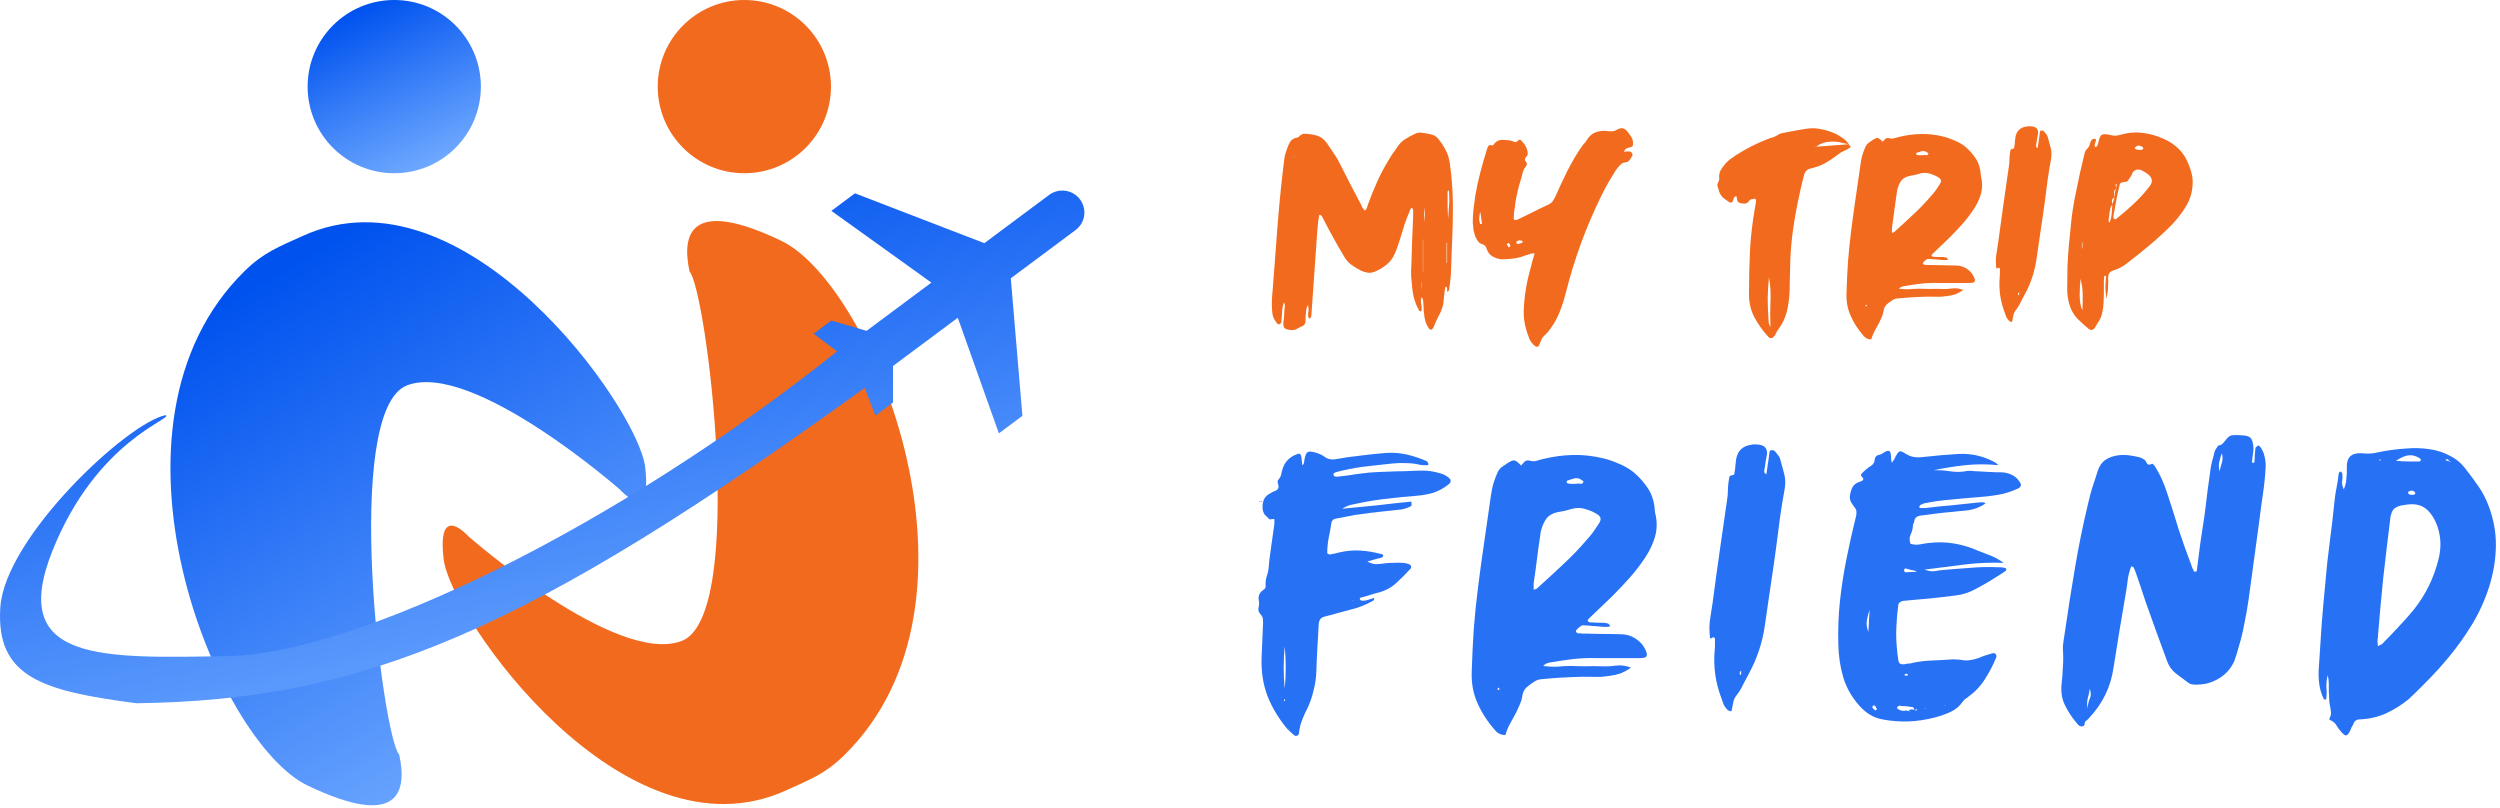 <svg width="551" height="178" viewBox="0 0 551 178" fill="none" xmlns="http://www.w3.org/2000/svg">
<path d="M311.05 110.55C311.1 110.8 311.125 111.025 311.125 111.225C311.125 111.425 311 111.575 310.75 111.675C309.9 112.075 309.075 112.3 308.275 112.35C306.875 112.5 305.475 112.65 304.075 112.8C302.725 112.95 301.35 113.125 299.95 113.325C299 113.425 298.075 113.575 297.175 113.775C296.275 113.975 295.35 114.15 294.4 114.3C293.85 114.4 293.525 114.725 293.425 115.275C293.275 116.425 293.075 117.55 292.825 118.65C292.625 119.75 292.525 120.85 292.525 121.95C292.825 122.2 293.1 122.275 293.35 122.175C293.6 122.075 293.85 122.025 294.1 122.025C294.3 121.975 294.5 121.925 294.7 121.875C294.9 121.825 295.1 121.775 295.3 121.725C296.85 121.375 298.375 121.25 299.875 121.35C301.375 121.45 302.875 121.7 304.375 122.1C304.775 122.1 304.925 122.275 304.825 122.625C304.775 122.725 304.65 122.825 304.45 122.925C303.95 123.025 303.45 123.15 302.95 123.3C302.45 123.45 301.925 123.6 301.375 123.75C302.075 124.15 302.75 124.35 303.4 124.35C304.1 124.3 304.8 124.225 305.5 124.125C306.1 124.075 306.675 124.05 307.225 124.05C307.825 124 308.425 124 309.025 124.05C309.275 124.05 309.525 124.075 309.775 124.125C310.025 124.175 310.275 124.25 310.525 124.35C310.775 124.4 310.925 124.55 310.975 124.8C311.075 125 311.05 125.175 310.9 125.325C309.85 126.475 308.775 127.55 307.675 128.55C306.575 129.55 305.225 130.25 303.625 130.65C303.025 130.8 302.425 130.975 301.825 131.175C301.225 131.375 300.6 131.55 299.95 131.7C299.7 131.8 299.625 131.925 299.725 132.075C299.825 132.275 299.95 132.375 300.1 132.375C300.55 132.425 301 132.375 301.45 132.225C301.9 132.075 302.375 131.925 302.875 131.775C302.875 132.125 302.775 132.35 302.575 132.45C302.425 132.5 302.275 132.575 302.125 132.675C300.825 133.375 299.475 133.9 298.075 134.25C297.075 134.5 296.05 134.775 295 135.075C294 135.375 292.975 135.65 291.925 135.9C291.125 136.1 290.7 136.65 290.65 137.55C290.55 139.3 290.45 141.05 290.35 142.8C290.25 144.5 290.175 146.225 290.125 147.975C290.075 149.425 289.875 150.8 289.525 152.1C289.225 153.45 288.775 154.775 288.175 156.075C287.725 156.925 287.325 157.8 286.975 158.7C286.625 159.6 286.4 160.55 286.3 161.55C286.25 161.9 286.1 162.1 285.85 162.15C285.65 162.25 285.425 162.2 285.175 162C284.925 161.8 284.7 161.6 284.5 161.4C284.3 161.2 284.1 161 283.9 160.8C283.9 160.8 283.95 160.75 284.05 160.65V160.5C284.05 160.55 284 160.675 283.9 160.875C281.95 158.575 280.45 156.125 279.4 153.525C278.4 150.925 277.95 148.1 278.05 145.05C278.1 143.9 278.15 142.725 278.2 141.525C278.25 140.325 278.3 139.125 278.35 137.925C278.4 137.475 278.4 137.025 278.35 136.575C278.35 136.125 278.15 135.7 277.75 135.3C277.4 134.9 277.275 134.45 277.375 133.95C277.525 133.4 277.55 132.875 277.45 132.375C277.25 131.375 277.6 130.575 278.5 129.975C278.85 129.725 279 129.45 278.95 129.15C278.9 128.4 278.975 127.7 279.175 127.05C279.425 126.35 279.575 125.65 279.625 124.95C279.675 124.2 279.75 123.475 279.85 122.775C279.95 122.075 280.05 121.35 280.15 120.6C280.25 119.9 280.35 119.2 280.45 118.5C280.55 117.75 280.65 117.025 280.75 116.325C280.9 115.525 280.925 114.85 280.825 114.3L280.9 114.225V114.375C280.65 114.375 280.4 114.4 280.15 114.45C279.95 114.5 279.8 114.475 279.7 114.375C279.35 114.025 279.025 113.7 278.725 113.4C278.475 113.05 278.325 112.6 278.275 112.05C278.225 111.3 278.325 110.65 278.575 110.1C278.825 109.5 279.325 109.025 280.075 108.675C280.225 108.575 280.35 108.5 280.45 108.45C280.6 108.4 280.775 108.325 280.975 108.225C281.675 107.975 281.925 107.525 281.725 106.875C281.675 106.625 281.625 106.4 281.575 106.2C281.575 106 281.65 105.825 281.8 105.675C282.15 105.275 282.35 104.85 282.4 104.4C282.5 103.95 282.625 103.5 282.775 103.05C283.325 101.6 284.4 100.6 286 100.05C286.4 99.9 286.65 100.025 286.75 100.425C286.85 100.775 286.9 101.125 286.9 101.475C286.95 101.825 287 102.2 287.05 102.6C287.3 102.35 287.425 102.075 287.425 101.775C287.475 101.475 287.525 101.2 287.575 100.95C287.725 100.25 287.925 99.825 288.175 99.675C288.425 99.475 288.925 99.475 289.675 99.675C290.675 99.925 291.525 100.325 292.225 100.875C292.725 101.175 293.35 101.3 294.1 101.25C296 100.9 297.9 100.625 299.8 100.425C301.7 100.175 303.6 99.975 305.5 99.825C307.1 99.725 308.65 99.85 310.15 100.2C311.65 100.55 313.125 101.05 314.575 101.7C314.625 101.75 314.65 101.825 314.65 101.925C314.7 101.975 314.75 102.05 314.8 102.15C314.85 102.35 314.8 102.475 314.65 102.525C314.5 102.525 314.375 102.525 314.275 102.525C314.025 102.525 313.8 102.525 313.6 102.525C313.45 102.525 313.25 102.5 313 102.45C312 102.2 310.975 102.075 309.925 102.075C308.925 102.025 307.925 102.05 306.925 102.15C305.125 102.35 303.3 102.55 301.45 102.75C299.65 102.95 297.875 103.25 296.125 103.65C295.825 103.7 295.525 103.775 295.225 103.875C294.925 103.925 294.65 104 294.4 104.1C294.05 104.2 293.875 104.35 293.875 104.55C293.925 104.8 294.025 104.95 294.175 105C294.375 105.05 294.525 105.075 294.625 105.075C295.475 104.975 296.325 104.875 297.175 104.775C298.025 104.625 298.875 104.5 299.725 104.4C301.125 104.2 302.5 104.075 303.85 104.025C305.25 103.975 306.65 103.925 308.05 103.875C309 103.875 309.925 103.85 310.825 103.8C311.775 103.75 312.725 103.725 313.675 103.725C314.875 103.725 316.125 103.925 317.425 104.325C318.075 104.475 318.675 104.775 319.225 105.225C319.875 105.725 319.9 106.225 319.3 106.725C318.25 107.575 317.125 108.2 315.925 108.6C314.725 108.95 313.475 109.175 312.175 109.275C310.125 109.425 308.1 109.625 306.1 109.875C304.1 110.075 302.1 110.375 300.1 110.775C299.4 110.925 298.675 111.075 297.925 111.225C297.225 111.375 296.525 111.675 295.825 112.125C298.425 111.875 300.975 111.625 303.475 111.375C305.975 111.075 308.5 110.8 311.05 110.55ZM283.15 142.425C282.85 145.525 282.85 148.65 283.15 151.8C283.45 148.7 283.45 145.575 283.15 142.425ZM283.225 154.425V154.2C283.075 154.05 283 154.1 283 154.35C283 154.4 283 154.425 283 154.425C283.05 154.475 283.075 154.525 283.075 154.575L283.225 154.425ZM298.075 132.375L298.225 132.525V132.375H298.075ZM277.375 110.55H277.9C278.05 110.55 278.075 110.525 277.975 110.475C277.925 110.375 277.975 110.375 278.125 110.475C278.175 110.575 278.075 110.625 277.825 110.625C277.725 110.625 277.65 110.625 277.6 110.625C277.55 110.575 277.475 110.55 277.375 110.55Z" fill="#2771F5"/>
<path d="M357.444 139.8C358.744 139.85 359.869 140.25 360.819 141C361.819 141.7 362.519 142.675 362.919 143.925C363.019 144.175 362.994 144.425 362.844 144.675C362.694 144.875 362.469 144.975 362.169 144.975C361.919 145.025 361.644 145.05 361.344 145.05C361.094 145.05 360.844 145.05 360.594 145.05H351.669C349.969 145 348.269 145.075 346.569 145.275C344.919 145.475 343.244 145.725 341.544 146.025C341.294 146.075 341.044 146.15 340.794 146.25C340.594 146.35 340.369 146.525 340.119 146.775C341.169 146.925 342.219 146.975 343.269 146.925C344.319 146.825 345.344 146.775 346.344 146.775C347.444 146.825 348.544 146.85 349.644 146.85C350.744 146.8 351.844 146.8 352.944 146.85C353.994 146.9 355.044 146.85 356.094 146.7C357.194 146.55 358.319 146.7 359.469 147.15C358.669 147.7 357.894 148.125 357.144 148.425C356.394 148.675 355.619 148.85 354.819 148.95C354.169 149.05 353.519 149.125 352.869 149.175C352.269 149.175 351.644 149.175 350.994 149.175C349.394 149.125 347.769 149.15 346.119 149.25C344.519 149.3 342.919 149.4 341.319 149.55C340.769 149.6 340.219 149.65 339.669 149.7C339.119 149.75 338.619 149.925 338.169 150.225C337.519 150.625 336.919 151.075 336.369 151.575C335.869 152.075 335.569 152.775 335.469 153.675C335.369 154.225 335.194 154.775 334.944 155.325C334.694 155.875 334.444 156.425 334.194 156.975C333.744 157.825 333.294 158.65 332.844 159.45C332.394 160.25 332.044 161.1 331.794 162C331.194 162 330.694 161.875 330.294 161.625C329.944 161.425 329.619 161.125 329.319 160.725C327.719 158.875 326.469 156.9 325.569 154.8C324.669 152.75 324.269 150.475 324.369 147.975C324.469 144.825 324.619 141.7 324.819 138.6C325.069 135.45 325.394 132.3 325.794 129.15C326.194 126 326.619 122.9 327.069 119.85C327.519 116.75 327.969 113.625 328.419 110.475C328.519 109.625 328.669 108.7 328.869 107.7C329.069 106.65 329.494 105.4 330.144 103.95C330.394 103.5 330.694 103.15 331.044 102.9C331.444 102.6 331.844 102.325 332.244 102.075C332.944 101.625 333.444 101.425 333.744 101.475C334.094 101.525 334.594 101.9 335.244 102.6C335.494 102.3 335.744 102.025 335.994 101.775C336.294 101.475 336.719 101.4 337.269 101.55C337.769 101.7 338.244 101.7 338.694 101.55C339.144 101.4 339.594 101.275 340.044 101.175C342.294 100.625 344.519 100.325 346.719 100.275C348.919 100.225 351.144 100.475 353.394 101.025C354.594 101.325 355.744 101.725 356.844 102.225C357.994 102.675 359.069 103.3 360.069 104.1C361.369 105.2 362.444 106.425 363.294 107.775C364.144 109.125 364.619 110.7 364.719 112.5C364.719 112.7 364.744 112.875 364.794 113.025C365.244 114.825 365.244 116.55 364.794 118.2C364.344 119.8 363.619 121.35 362.619 122.85C361.569 124.45 360.419 125.95 359.169 127.35C357.919 128.75 356.644 130.1 355.344 131.4L350.169 136.35C350.069 136.45 349.994 136.55 349.944 136.65C349.894 136.75 349.944 136.875 350.094 137.025C350.194 137.125 350.319 137.175 350.469 137.175C351.019 137.175 351.519 137.2 351.969 137.25C352.469 137.25 352.994 137.25 353.544 137.25C353.794 137.3 354.044 137.35 354.294 137.4C354.544 137.45 354.744 137.675 354.894 138.075C354.344 138.175 353.794 138.2 353.244 138.15C352.744 138.1 352.219 138.05 351.669 138C351.269 138 350.894 137.975 350.544 137.925C350.194 137.875 349.819 137.85 349.419 137.85C348.969 137.75 348.594 137.825 348.294 138.075C347.994 138.275 347.719 138.525 347.469 138.825C347.319 138.975 347.294 139.125 347.394 139.275C347.494 139.475 347.619 139.575 347.769 139.575C348.169 139.575 348.544 139.6 348.894 139.65C349.244 139.65 349.619 139.65 350.019 139.65C351.269 139.7 352.494 139.725 353.694 139.725C354.944 139.725 356.194 139.75 357.444 139.8ZM330.219 152.025C330.469 152.125 330.544 152.05 330.444 151.8C330.444 151.75 330.419 151.7 330.369 151.65C330.369 151.65 330.369 151.625 330.369 151.575C330.169 151.575 330.069 151.675 330.069 151.875C330.069 151.975 330.119 152.025 330.219 152.025ZM345.519 105.9C345.369 105.9 345.294 106.025 345.294 106.275C345.294 106.325 345.319 106.375 345.369 106.425C345.469 106.475 345.544 106.525 345.594 106.575C345.844 106.575 346.069 106.6 346.269 106.65C346.519 106.65 346.619 106.65 346.569 106.65C347.269 106.65 347.694 106.625 347.844 106.575C348.044 106.575 348.244 106.6 348.444 106.65C348.644 106.65 348.819 106.525 348.969 106.275C349.069 106.175 348.994 106.05 348.744 105.9C348.494 105.7 348.219 105.55 347.919 105.45C347.519 105.35 347.119 105.375 346.719 105.525C346.319 105.625 345.919 105.75 345.519 105.9ZM338.769 129.675C340.719 127.925 342.619 126.175 344.469 124.425C346.369 122.675 348.169 120.8 349.869 118.8C350.369 118.25 350.819 117.7 351.219 117.15C351.619 116.55 352.019 115.95 352.419 115.35C352.969 114.55 352.869 113.9 352.119 113.4C351.269 112.85 350.369 112.45 349.419 112.2C348.519 111.9 347.569 111.875 346.569 112.125C346.019 112.275 345.469 112.425 344.919 112.575C344.419 112.675 343.894 112.775 343.344 112.875C342.144 113.125 341.269 113.65 340.719 114.45C340.219 115.2 339.844 116.1 339.594 117.15C339.544 117.3 339.519 117.475 339.519 117.675C339.519 117.825 339.494 118 339.444 118.2C339.194 119.8 338.969 121.425 338.769 123.075C338.569 124.725 338.344 126.375 338.094 128.025C338.044 128.325 338.019 128.625 338.019 128.925C338.019 129.225 338.019 129.575 338.019 129.975C338.269 129.875 338.444 129.825 338.544 129.825C338.644 129.775 338.719 129.725 338.769 129.675Z" fill="#2771F5"/>
<path d="M376.929 140.775C376.729 139.425 376.704 138.1 376.854 136.8C377.054 135.5 377.254 134.2 377.454 132.9C377.954 129.05 378.479 125.225 379.029 121.425C379.579 117.625 380.129 113.8 380.679 109.95C380.779 109.35 380.829 108.75 380.829 108.15C380.829 107.5 380.879 106.85 380.979 106.2C381.029 105.85 381.079 105.525 381.129 105.225C381.179 104.925 381.454 104.75 381.954 104.7C382.154 104.65 382.254 104.55 382.254 104.4C382.304 104.2 382.329 104.025 382.329 103.875C382.429 103.425 382.479 103 382.479 102.6C382.529 102.15 382.579 101.725 382.629 101.325C382.929 99.375 384.054 98.275 386.004 98.025C386.154 97.975 386.304 97.95 386.454 97.95C386.654 97.95 386.829 97.95 386.979 97.95C389.029 97.95 389.804 98.925 389.304 100.875C389.204 101.325 389.129 101.775 389.079 102.225C389.029 102.675 388.954 103.125 388.854 103.575C388.854 103.775 388.854 103.95 388.854 104.1C388.904 104.25 389.054 104.4 389.304 104.55C389.404 104 389.479 103.5 389.529 103.05C389.579 102.55 389.654 102.05 389.754 101.55L389.979 99.75C390.029 99.65 390.054 99.55 390.054 99.45C390.104 99.3 390.229 99.225 390.429 99.225C390.779 99.225 391.004 99.275 391.104 99.375C391.354 99.625 391.579 99.9 391.779 100.2C392.029 100.45 392.204 100.725 392.304 101.025C392.604 102.125 392.904 103.225 393.204 104.325C393.504 105.375 393.554 106.5 393.354 107.7C392.954 109.85 392.604 112 392.304 114.15C392.054 116.25 391.779 118.375 391.479 120.525C391.079 123.525 390.654 126.475 390.204 129.375C389.804 132.275 389.379 135.2 388.929 138.15C388.379 141.75 387.254 145.125 385.554 148.275C385.104 149.125 384.654 149.975 384.204 150.825C383.804 151.725 383.279 152.575 382.629 153.375C382.329 153.775 382.129 154.225 382.029 154.725C381.929 155.225 381.829 155.725 381.729 156.225C381.729 156.325 381.704 156.45 381.654 156.6C381.604 156.75 381.504 156.8 381.354 156.75C381.004 156.65 380.779 156.525 380.679 156.375C380.329 156.025 380.054 155.625 379.854 155.175C379.704 154.775 379.554 154.35 379.404 153.9C378.104 150.5 377.604 147 377.904 143.4C377.954 143 377.979 142.6 377.979 142.2C377.979 141.75 377.979 141.325 377.979 140.925C377.979 140.375 377.629 140.325 376.929 140.775ZM384.054 147.75C383.954 147.85 383.804 147.925 383.604 147.975C383.454 147.975 383.404 148.1 383.454 148.35C383.454 148.55 383.454 148.65 383.454 148.65C383.604 148.8 383.704 148.75 383.754 148.5C383.754 148.35 383.754 148.2 383.754 148.05C383.754 147.9 383.879 147.775 384.129 147.675C384.029 147.625 383.929 147.6 383.829 147.6C383.779 147.55 383.829 147.475 383.979 147.375C383.979 147.425 383.979 147.475 383.979 147.525C384.029 147.575 384.054 147.65 384.054 147.75Z" fill="#2771F5"/>
<path d="M416.945 102C417.345 101.5 417.57 101.15 417.62 100.95C418.02 100.15 418.345 99.675 418.595 99.525C418.845 99.375 419.295 99.525 419.945 99.975C420.595 100.375 421.22 100.625 421.82 100.725C422.47 100.825 423.145 100.825 423.845 100.725C426.495 100.425 429.095 100.2 431.645 100.05C434.495 99.9 437.195 100.525 439.745 101.925C439.845 101.975 439.945 102.05 440.045 102.15C440.145 102.25 440.27 102.375 440.42 102.525C437.92 102.275 435.495 102.275 433.145 102.525C430.795 102.775 428.47 103.15 426.17 103.65C427.42 103.6 428.645 103.675 429.845 103.875C431.045 104.075 432.295 104.05 433.595 103.8C433.995 103.75 434.37 103.75 434.72 103.8C435.07 103.85 435.445 103.875 435.845 103.875C436.745 103.925 437.645 103.975 438.545 104.025C439.445 104.075 440.345 104.1 441.245 104.1C441.995 104.15 442.695 104.325 443.345 104.625C444.045 104.925 444.62 105.425 445.07 106.125C445.37 106.525 445.47 106.85 445.37 107.1C445.32 107.3 445.095 107.5 444.695 107.7C443.295 108.35 441.87 108.8 440.42 109.05C438.97 109.3 437.495 109.475 435.995 109.575C434.045 109.725 432.07 109.9 430.07 110.1C428.12 110.25 426.145 110.525 424.145 110.925C423.945 110.975 423.645 111.1 423.245 111.3C423.195 111.35 423.095 111.5 422.945 111.75C423.095 111.9 423.22 111.975 423.32 111.975H424.37C426.27 111.725 428.17 111.525 430.07 111.375C431.97 111.175 433.87 110.975 435.77 110.775C436.02 110.775 436.295 110.75 436.595 110.7C436.945 110.65 437.295 110.725 437.645 110.925C436.995 111.425 436.12 111.85 435.02 112.2C434.27 112.4 433.52 112.525 432.77 112.575C432.02 112.625 431.27 112.7 430.52 112.8C429.27 112.9 428.045 113.025 426.845 113.175C425.695 113.325 424.545 113.475 423.395 113.625C422.445 113.725 421.945 114.175 421.895 114.975C421.845 115.175 421.77 115.35 421.67 115.5C421.62 115.65 421.595 115.825 421.595 116.025C421.545 116.675 421.37 117.3 421.07 117.9C420.82 118.5 420.82 119.15 421.07 119.85C421.77 120.05 422.42 120.1 423.02 120C423.62 119.9 424.22 119.8 424.82 119.7C426.82 119.45 428.745 119.475 430.595 119.775C432.445 120.075 434.27 120.625 436.07 121.425C436.97 121.775 437.87 122.125 438.77 122.475C439.67 122.825 440.62 123.35 441.62 124.05C438.62 123.95 435.72 124.075 432.92 124.425C430.12 124.775 427.195 125.15 424.145 125.55C424.895 125.8 425.52 125.925 426.02 125.925C426.52 125.875 426.995 125.8 427.445 125.7C429.645 125.5 431.82 125.325 433.97 125.175C436.12 124.975 438.295 124.925 440.495 125.025C440.645 125.025 440.795 125.025 440.945 125.025C441.145 125.025 441.32 125.05 441.47 125.1C441.77 125.1 441.995 125.175 442.145 125.325C442.245 125.525 442.22 125.675 442.07 125.775C441.92 125.875 441.795 125.975 441.695 126.075C440.695 126.725 439.67 127.375 438.62 128.025C437.62 128.625 436.595 129.2 435.545 129.75C434.845 130.15 434.12 130.475 433.37 130.725C432.62 130.975 431.82 131.15 430.97 131.25C429.02 131.5 427.07 131.725 425.12 131.925C423.22 132.075 421.295 132.25 419.345 132.45C418.695 132.65 418.37 132.975 418.37 133.425C418.12 135.425 417.97 137.425 417.92 139.425C417.92 141.375 418.07 143.35 418.37 145.35C418.42 145.8 418.545 146.1 418.745 146.25C418.995 146.4 419.345 146.45 419.795 146.4C420.095 146.3 420.395 146.25 420.695 146.25C420.995 146.25 421.27 146.2 421.52 146.1C422.97 145.8 424.37 145.625 425.72 145.575C427.12 145.525 428.52 145.45 429.92 145.35C430.32 145.3 430.695 145.3 431.045 145.35C431.395 145.35 431.77 145.375 432.17 145.425C432.87 145.575 433.545 145.6 434.195 145.5C434.845 145.4 435.52 145.225 436.22 144.975C436.67 144.775 437.12 144.6 437.57 144.45C438.07 144.3 438.57 144.15 439.07 144C439.37 143.9 439.62 143.95 439.82 144.15C440.02 144.35 440.07 144.6 439.97 144.9C439.27 146.6 438.42 148.225 437.42 149.775C436.47 151.275 435.22 152.575 433.67 153.675C433.52 153.825 433.345 153.95 433.145 154.05C432.995 154.15 432.845 154.3 432.695 154.5C431.945 155.6 431.02 156.4 429.92 156.9C428.82 157.4 427.695 157.8 426.545 158.1C422.645 159.15 418.745 159.3 414.845 158.55C413.795 158.35 412.845 157.975 411.995 157.425C411.195 156.925 410.445 156.275 409.745 155.475C408.045 153.525 406.87 151.425 406.22 149.175C405.57 146.925 405.22 144.55 405.17 142.05C405.07 138.75 405.195 135.5 405.545 132.3C405.895 129.1 406.395 125.925 407.045 122.775C407.645 119.775 408.32 116.775 409.07 113.775C409.17 113.375 409.195 113.025 409.145 112.725C409.145 112.375 408.97 112.025 408.62 111.675C408.37 111.325 408.145 110.975 407.945 110.625C407.745 110.225 407.67 109.8 407.72 109.35C407.82 108.55 408.02 107.875 408.32 107.325C408.62 106.775 409.195 106.375 410.045 106.125C410.345 106.025 410.545 105.9 410.645 105.75C410.745 105.55 410.645 105.325 410.345 105.075C410.095 104.825 410.12 104.55 410.42 104.25C410.92 103.75 411.445 103.3 411.995 102.9C412.795 102.5 413.195 101.925 413.195 101.175C413.295 100.675 413.57 100.375 414.02 100.275C414.32 100.225 414.595 100.125 414.845 99.975C415.095 99.775 415.345 99.625 415.595 99.525C416.295 99.175 416.67 99.375 416.72 100.125C416.77 100.375 416.795 100.65 416.795 100.95C416.795 101.2 416.845 101.55 416.945 102ZM428.495 155.85C428.445 155.75 428.495 155.675 428.645 155.625C428.795 155.575 428.82 155.5 428.72 155.4C428.72 155.5 428.695 155.55 428.645 155.55C428.595 155.6 428.57 155.675 428.57 155.775L428.495 155.7V155.85ZM420.62 156.675C420.72 156.725 420.77 156.8 420.77 156.9C420.77 157 420.845 157 420.995 156.9C420.895 156.85 420.82 156.825 420.77 156.825C420.72 156.825 420.67 156.8 420.62 156.75C421.02 156.25 421.495 156.2 422.045 156.6C422.245 156.6 422.395 156.575 422.495 156.525C422.495 156.475 422.52 156.425 422.57 156.375C422.42 156.325 422.295 156.325 422.195 156.375C422.145 156.475 422.07 156.575 421.97 156.675C421.92 156.525 421.87 156.35 421.82 156.15C421.82 156 421.72 155.9 421.52 155.85C421.17 155.8 420.82 155.75 420.47 155.7C420.17 155.65 419.845 155.625 419.495 155.625C419.245 155.625 418.995 155.6 418.745 155.55C418.545 155.5 418.345 155.6 418.145 155.85C418.045 156 418.12 156.15 418.37 156.3C418.67 156.5 419.02 156.625 419.42 156.675C419.62 156.675 419.82 156.65 420.02 156.6C420.22 156.6 420.42 156.625 420.62 156.675ZM412.07 134.4C411.82 135.1 411.62 135.85 411.47 136.65C411.32 137.4 411.42 138.275 411.77 139.275C411.87 138.325 411.92 137.475 411.92 136.725C411.97 135.925 412.02 135.15 412.07 134.4ZM422.345 126C422.345 125.9 422.32 125.85 422.27 125.85C421.92 125.75 421.57 125.675 421.22 125.625C420.87 125.525 420.52 125.425 420.17 125.325C419.92 125.225 419.745 125.325 419.645 125.625C419.645 125.925 419.795 126.1 420.095 126.15C420.495 126.1 420.87 126.075 421.22 126.075C421.57 126.075 421.945 126.05 422.345 126ZM413.72 156.3C413.62 156.2 413.545 156.1 413.495 156C413.495 155.9 413.445 155.8 413.345 155.7C413.295 155.6 413.22 155.525 413.12 155.475C413.02 155.425 412.92 155.45 412.82 155.55C412.72 155.65 412.67 155.75 412.67 155.85C412.67 155.95 412.72 156.05 412.82 156.15C413.02 156.35 413.195 156.5 413.345 156.6L413.495 156.45C413.545 156.4 413.57 156.375 413.57 156.375C413.62 156.375 413.67 156.35 413.72 156.3ZM419.72 148.725C419.82 148.925 420.02 148.975 420.32 148.875H420.545C420.545 148.625 420.395 148.5 420.095 148.5C419.995 148.5 419.92 148.525 419.87 148.575C419.87 148.625 419.82 148.675 419.72 148.725ZM424.37 156.3V156.15L424.145 156.075L424.37 156.3Z" fill="#2771F5"/>
<path d="M469.734 124.8C469.384 125.7 469.134 126.625 468.984 127.575C468.884 128.475 468.759 129.375 468.609 130.275C468.109 133.125 467.634 135.925 467.184 138.675C466.734 141.425 466.284 144.225 465.834 147.075C465.234 151.375 463.409 155.125 460.359 158.325C460.259 158.475 460.134 158.6 459.984 158.7C459.834 158.8 459.709 158.9 459.609 159C459.509 159.15 459.459 159.325 459.459 159.525C459.459 159.775 459.334 159.95 459.084 160.05C458.734 160.15 458.434 160.1 458.184 159.9C457.984 159.7 457.784 159.475 457.584 159.225C456.584 158.025 455.759 156.75 455.109 155.4C454.459 154.1 454.209 152.6 454.359 150.9C454.509 149.6 454.609 148.3 454.659 147C454.759 145.7 454.759 144.375 454.659 143.025C454.659 142.425 454.709 141.825 454.809 141.225C454.909 140.575 455.009 139.925 455.109 139.275C455.809 134.425 456.559 129.65 457.359 124.95C458.159 120.2 459.134 115.45 460.284 110.7C460.534 109.55 460.834 108.425 461.184 107.325C461.584 106.175 461.959 105.025 462.309 103.875C462.659 102.775 463.209 101.95 463.959 101.4C464.759 100.85 465.709 100.5 466.809 100.35C467.659 100.25 468.459 100.25 469.209 100.35C470.009 100.45 470.809 100.6 471.609 100.8C472.109 101 472.484 101.2 472.734 101.4C472.934 101.65 473.109 101.925 473.259 102.225C473.459 102.475 473.809 102.475 474.309 102.225C474.359 102.175 474.459 102.225 474.609 102.375C474.759 102.525 474.884 102.675 474.984 102.825C476.134 104.675 477.059 106.75 477.759 109.05C478.609 111.6 479.409 114.125 480.159 116.625C480.959 119.075 481.834 121.55 482.784 124.05C482.884 124.3 482.984 124.575 483.084 124.875C483.184 125.175 483.309 125.45 483.459 125.7C483.459 125.9 483.559 126 483.759 126C484.059 126.05 484.209 125.9 484.209 125.55C484.459 123.55 484.709 121.575 484.959 119.625C485.259 117.625 485.559 115.65 485.859 113.7C486.109 111.85 486.334 110.025 486.534 108.225C486.784 106.425 487.034 104.625 487.284 102.825C487.384 102.375 487.484 101.925 487.584 101.475C487.734 101.025 487.859 100.575 487.959 100.125C488.009 99.725 488.159 99.325 488.409 98.925C488.509 98.775 488.609 98.625 488.709 98.475C488.809 98.275 488.909 98.175 489.009 98.175C489.359 98.125 489.634 98 489.834 97.8C490.084 97.55 490.309 97.3 490.509 97.05C490.709 96.75 490.934 96.5 491.184 96.3C491.434 96.05 491.759 95.925 492.159 95.925C492.659 95.875 493.159 95.875 493.659 95.925C494.159 95.925 494.659 95.975 495.159 96.075C495.709 96.225 496.059 96.45 496.209 96.75C496.359 97 496.484 97.4 496.584 97.95C496.684 98.6 496.684 99.225 496.584 99.825C496.484 100.425 496.409 101.05 496.359 101.7C496.309 101.8 496.309 101.875 496.359 101.925C496.459 101.975 496.534 102 496.584 102C496.784 102.05 496.884 101.95 496.884 101.7C496.934 101.2 496.959 100.7 496.959 100.2C497.009 99.7 497.059 99.2 497.109 98.7C497.159 98.6 497.234 98.525 497.334 98.475C497.484 98.375 497.609 98.275 497.709 98.175C497.809 98.175 497.934 98.25 498.084 98.4C498.584 99.05 498.909 99.725 499.059 100.425C499.259 101.125 499.359 101.9 499.359 102.75C499.259 104.8 499.059 106.825 498.759 108.825C498.459 110.825 498.184 112.85 497.934 114.9C497.534 117.85 497.134 120.8 496.734 123.75C496.334 126.65 495.934 129.575 495.534 132.525C495.284 134.225 494.984 135.9 494.634 137.55C494.334 139.2 493.934 140.85 493.434 142.5C493.284 143.05 493.134 143.575 492.984 144.075C492.834 144.575 492.659 145.1 492.459 145.65C491.709 147.35 490.559 148.65 489.009 149.55C488.159 150.05 487.334 150.4 486.534 150.6C485.734 150.8 484.884 150.9 483.984 150.9C483.684 150.9 483.384 150.875 483.084 150.825C482.784 150.775 482.509 150.65 482.259 150.45C481.359 149.75 480.459 149.075 479.559 148.425C478.659 147.725 478.009 146.8 477.609 145.65L475.134 138.9C474.384 136.8 473.634 134.7 472.884 132.6C472.184 130.45 471.459 128.3 470.709 126.15C470.609 125.9 470.509 125.65 470.409 125.4C470.359 125.1 470.134 124.9 469.734 124.8ZM460.059 156.15C460.159 155.3 460.334 154.575 460.584 153.975C460.884 153.375 460.884 152.65 460.584 151.8C460.484 152.6 460.334 153.3 460.134 153.9C459.984 154.55 459.959 155.3 460.059 156.15ZM489.159 103.875C489.409 103.075 489.609 102.375 489.759 101.775C489.909 101.175 489.884 100.55 489.684 99.9C489.484 100.45 489.309 101.05 489.159 101.7C489.009 102.3 489.009 103.025 489.159 103.875Z" fill="#2771F5"/>
<path d="M516.568 107.85C516.868 107.15 517.043 106.525 517.093 105.975C517.143 105.375 517.193 104.8 517.243 104.25V102.75C517.243 100.7 518.368 99.75 520.618 99.9C521.468 100 522.268 100 523.018 99.9C523.768 99.75 524.543 99.6 525.343 99.45C527.043 99.15 528.718 98.95 530.368 98.85C532.068 98.7 533.768 98.75 535.468 99C537.168 99.25 538.693 99.75 540.043 100.5C541.443 101.2 542.643 102.25 543.643 103.65C544.593 104.85 545.493 106.075 546.343 107.325C547.193 108.575 547.893 109.925 548.443 111.375C549.593 114.375 550.143 117.375 550.093 120.375C550.043 123.375 549.543 126.375 548.593 129.375C547.643 132.325 546.393 135.075 544.843 137.625C543.293 140.175 541.543 142.625 539.593 144.975C538.393 146.425 537.118 147.85 535.768 149.25C534.468 150.6 533.118 151.95 531.718 153.3C531.618 153.4 531.518 153.475 531.418 153.525C531.368 153.625 531.293 153.725 531.193 153.825C529.593 155.175 527.893 156.275 526.093 157.125C524.293 157.975 522.318 158.45 520.168 158.55C519.368 158.55 518.868 158.9 518.668 159.6C518.568 159.85 518.443 160.075 518.293 160.275C518.193 160.525 518.093 160.775 517.993 161.025C517.643 161.725 517.343 162.075 517.093 162.075C516.843 162.125 516.443 161.825 515.893 161.175C515.543 160.775 515.218 160.325 514.918 159.825C514.668 159.375 514.268 159.025 513.718 158.775C513.368 158.675 513.293 158.475 513.493 158.175C513.743 157.675 513.818 157.2 513.718 156.75C513.668 156.3 513.593 155.85 513.493 155.4C513.393 154.9 513.343 154.4 513.343 153.9C513.343 153.4 513.318 152.9 513.268 152.4C513.268 151.85 513.268 151.275 513.268 150.675C513.268 150.125 513.193 149.5 513.043 148.8C512.793 149.8 512.693 150.725 512.743 151.575C512.843 152.475 512.818 153.35 512.668 154.2C512.318 154.2 512.118 154.1 512.068 153.9C512.018 153.7 511.943 153.525 511.843 153.375C511.443 152.325 511.193 151.25 511.093 150.15C510.993 149.05 510.993 147.95 511.093 146.85C511.293 143.75 511.493 140.675 511.693 137.625C511.943 134.525 512.218 131.425 512.518 128.325C512.768 125.325 513.093 122.325 513.493 119.325C513.893 116.325 514.243 113.325 514.543 110.325C514.643 109.325 514.793 108.35 514.993 107.4C515.193 106.4 515.343 105.4 515.443 104.4C515.543 104.05 515.718 103.9 515.968 103.95C516.068 104 516.168 104.2 516.268 104.55C516.318 105.05 516.293 105.575 516.193 106.125C516.143 106.625 516.268 107.2 516.568 107.85ZM538.543 101.175C538.593 101.075 538.618 101.025 538.618 101.025C538.668 100.975 538.668 101 538.618 101.1C538.568 101.1 538.543 101.1 538.543 101.1C538.543 101.05 538.518 101.025 538.468 101.025C538.718 101.075 538.918 101.2 539.068 101.4C539.268 101.6 539.518 101.65 539.818 101.55C539.718 101.85 539.818 101.925 540.118 101.775C540.018 101.725 539.943 101.7 539.893 101.7C539.893 101.65 539.843 101.6 539.743 101.55C539.643 101.25 539.468 101.15 539.218 101.25C538.968 101.3 538.743 101.275 538.543 101.175ZM524.068 142.425C524.318 142.275 524.518 142.175 524.668 142.125C524.818 142.075 524.943 142 525.043 141.9C526.293 140.65 527.493 139.4 528.643 138.15C529.843 136.9 530.993 135.6 532.093 134.25C534.643 131 536.418 127.375 537.418 123.375C538.168 120.525 537.993 117.8 536.893 115.2C536.093 113.45 535.118 112.275 533.968 111.675C532.868 111.075 531.393 110.975 529.543 111.375H529.318C528.468 111.575 527.868 111.875 527.518 112.275C527.218 112.625 526.993 113.225 526.843 114.075C526.293 118.525 525.768 122.95 525.268 127.35C524.818 131.75 524.418 136.175 524.068 140.625C524.018 140.875 523.993 141.15 523.993 141.45C524.043 141.7 524.068 142.025 524.068 142.425ZM528.043 101.55C528.993 101.65 529.868 101.7 530.668 101.7C531.518 101.7 532.368 101.7 533.218 101.7C533.418 101.7 533.518 101.6 533.518 101.4C533.568 101.3 533.518 101.175 533.368 101.025C532.468 100.475 531.643 100.25 530.893 100.35C530.193 100.4 529.243 100.8 528.043 101.55ZM531.418 109.05H532.018C532.218 108.95 532.318 108.85 532.318 108.75C532.368 108.65 532.318 108.525 532.168 108.375C531.768 108.075 531.368 108.05 530.968 108.3C530.818 108.3 530.743 108.4 530.743 108.6C530.743 108.75 530.843 108.875 531.043 108.975C531.093 109.025 531.218 109.05 531.418 109.05ZM524.518 101.25C524.418 101.35 524.368 101.4 524.368 101.4C524.418 101.4 524.443 101.425 524.443 101.475C524.443 101.475 524.468 101.475 524.518 101.475C524.768 101.475 524.818 101.4 524.668 101.25H524.518Z" fill="#2771F5"/>
<path d="M318.94 64.295C318.94 64.185 318.94 64.075 318.94 63.965C318.977 63.818 318.977 63.69 318.94 63.58C318.94 63.397 318.903 63.287 318.83 63.25C318.72 63.177 318.628 63.195 318.555 63.305C318.518 63.378 318.5 63.452 318.5 63.525C318.427 64.075 318.353 64.625 318.28 65.175C318.243 65.725 318.188 66.293 318.115 66.88C318.042 67.283 317.932 67.668 317.785 68.035C317.675 68.402 317.528 68.768 317.345 69.135C317.052 69.648 316.795 70.162 316.575 70.675C316.355 71.188 316.135 71.702 315.915 72.215C315.842 72.288 315.768 72.38 315.695 72.49C315.658 72.6 315.567 72.655 315.42 72.655C315.163 72.655 314.962 72.508 314.815 72.215C314.522 71.775 314.302 71.298 314.155 70.785C314.008 70.272 313.917 69.758 313.88 69.245C313.807 68.842 313.77 68.457 313.77 68.09C313.77 67.76 313.752 67.393 313.715 66.99C313.678 66.77 313.66 66.532 313.66 66.275C313.66 66.018 313.532 65.762 313.275 65.505C313.202 65.872 313.165 66.22 313.165 66.55C313.202 66.88 313.257 67.21 313.33 67.54V68.31C313.33 68.493 313.275 68.585 313.165 68.585C313.018 68.658 312.872 68.585 312.725 68.365C311.918 66.898 311.442 65.377 311.295 63.8C311.185 62.847 311.093 61.912 311.02 60.995C310.983 60.078 311.002 59.143 311.075 58.19C311.148 56.393 311.203 54.615 311.24 52.855C311.313 51.095 311.387 49.317 311.46 47.52C311.46 47.227 311.46 46.952 311.46 46.695C311.497 46.438 311.442 46.163 311.295 45.87C311.112 45.797 311.002 45.815 310.965 45.925C310.928 46.035 310.873 46.145 310.8 46.255C310.36 47.282 309.957 48.327 309.59 49.39C309.26 50.453 308.93 51.517 308.6 52.58C308.417 53.167 308.233 53.735 308.05 54.285C307.867 54.835 307.647 55.385 307.39 55.935C306.987 56.888 306.4 57.677 305.63 58.3C304.86 58.923 304.017 59.437 303.1 59.84C302.623 60.06 302.11 60.152 301.56 60.115C301.01 60.042 300.497 59.895 300.02 59.675C299.213 59.272 298.462 58.813 297.765 58.3C297.105 57.787 296.555 57.127 296.115 56.32C295.748 55.697 295.382 55.073 295.015 54.45C294.648 53.827 294.3 53.203 293.97 52.58C293.53 51.81 293.108 51.04 292.705 50.27C292.302 49.5 291.898 48.73 291.495 47.96C291.422 47.85 291.348 47.722 291.275 47.575C291.202 47.428 291.073 47.355 290.89 47.355C290.78 47.465 290.725 47.502 290.725 47.465C290.652 48.015 290.578 48.565 290.505 49.115C290.468 49.665 290.413 50.215 290.34 50.765L289.02 69.575C288.983 69.648 288.965 69.703 288.965 69.74C288.965 69.813 288.947 69.887 288.91 69.96C288.837 70.107 288.763 70.18 288.69 70.18C288.617 70.217 288.562 70.198 288.525 70.125C288.488 70.088 288.452 70.052 288.415 70.015C288.305 69.722 288.268 69.41 288.305 69.08C288.378 68.75 288.415 68.438 288.415 68.145C288.378 68.035 288.36 67.907 288.36 67.76C288.36 67.613 288.342 67.412 288.305 67.155C288.048 67.668 287.902 68.108 287.865 68.475C287.865 68.878 287.828 69.282 287.755 69.685C287.755 69.905 287.755 70.125 287.755 70.345C287.755 70.565 287.737 70.785 287.7 71.005C287.627 71.408 287.462 71.665 287.205 71.775C286.728 71.995 286.27 72.233 285.83 72.49C285.39 72.747 284.877 72.82 284.29 72.71C283.667 72.637 283.263 72.49 283.08 72.27C282.897 72.087 282.823 71.665 282.86 71.005C282.897 70.748 282.933 70.492 282.97 70.235C283.007 70.015 283.025 69.777 283.025 69.52C283.062 69.153 283.08 68.787 283.08 68.42C283.117 68.053 283.153 67.687 283.19 67.32C283.19 67.247 283.172 67.155 283.135 67.045C283.098 66.935 283.062 66.788 283.025 66.605C282.805 67.118 282.677 67.595 282.64 68.035C282.603 68.512 282.567 68.97 282.53 69.41C282.493 69.667 282.475 69.905 282.475 70.125C282.475 70.382 282.457 70.638 282.42 70.895C282.42 71.188 282.273 71.372 281.98 71.445C281.797 71.555 281.595 71.463 281.375 71.17C281.082 70.767 280.843 70.363 280.66 69.96C280.513 69.593 280.422 69.153 280.385 68.64C280.312 67.723 280.293 66.825 280.33 65.945C280.403 65.028 280.477 64.112 280.55 63.195C280.88 58.832 281.21 54.487 281.54 50.16C281.87 45.833 282.292 41.488 282.805 37.125C282.878 36.392 282.97 35.658 283.08 34.925C283.19 34.192 283.392 33.458 283.685 32.725C283.868 32.175 284.107 31.662 284.4 31.185C284.73 30.708 285.243 30.415 285.94 30.305C286.087 30.268 286.215 30.195 286.325 30.085C286.435 29.938 286.563 29.828 286.71 29.755C286.857 29.682 287.003 29.608 287.15 29.535C287.297 29.462 287.443 29.443 287.59 29.48C288.507 29.517 289.368 29.645 290.175 29.865C291.018 30.085 291.752 30.617 292.375 31.46C292.888 32.193 293.402 32.945 293.915 33.715C294.428 34.448 294.887 35.218 295.29 36.025C296.023 37.455 296.757 38.903 297.49 40.37C298.26 41.8 299.012 43.23 299.745 44.66C299.928 44.953 300.075 45.265 300.185 45.595C300.332 45.888 300.552 46.163 300.845 46.42C301.065 46.2 301.212 45.98 301.285 45.76C301.358 45.54 301.432 45.302 301.505 45.045C302.128 43.322 302.807 41.653 303.54 40.04C304.273 38.39 305.117 36.795 306.07 35.255C306.363 34.742 306.675 34.247 307.005 33.77C307.372 33.293 307.72 32.798 308.05 32.285C308.527 31.588 309.095 31.038 309.755 30.635C310.452 30.195 311.167 29.81 311.9 29.48C312.303 29.26 312.78 29.187 313.33 29.26C313.623 29.297 313.898 29.333 314.155 29.37C314.412 29.407 314.687 29.462 314.98 29.535C315.897 29.645 316.593 30.03 317.07 30.69C317.657 31.423 318.17 32.212 318.61 33.055C319.05 33.862 319.343 34.742 319.49 35.695C319.82 37.932 320.04 40.223 320.15 42.57C320.223 44.11 320.242 45.668 320.205 47.245C320.205 48.785 320.168 50.343 320.095 51.92C320.022 53.387 319.967 54.853 319.93 56.32C319.893 57.75 319.838 59.198 319.765 60.665C319.728 61.178 319.673 61.71 319.6 62.26C319.527 62.773 319.453 63.305 319.38 63.855C319.38 64.075 319.215 64.222 318.885 64.295H318.94ZM313.605 59.84H313.66V52.8H313.605V59.84ZM319.16 48.29C319.233 47.227 319.307 46.182 319.38 45.155C319.453 44.092 319.435 43.028 319.325 41.965C319.178 42.038 319.087 42.13 319.05 42.24C319.05 42.35 319.05 42.442 319.05 42.515C319.05 43.468 319.05 44.44 319.05 45.43C319.087 46.383 319.123 47.337 319.16 48.29ZM318.94 53.515H318.83V57.97H318.94V53.515ZM314.045 45.76C313.935 46.31 313.88 46.86 313.88 47.41C313.917 47.923 313.972 48.455 314.045 49.005V45.76ZM313.33 63.635H313.385V62.26H313.33V63.635ZM285.335 34.485H285.17L285.225 34.65L285.335 34.485Z" fill="#F26A1D"/>
<path d="M357.872 33.44C358.092 33.403 358.312 33.385 358.532 33.385C358.752 33.385 358.972 33.385 359.192 33.385C359.412 33.422 359.577 33.55 359.687 33.77C359.834 33.99 359.852 34.192 359.742 34.375C359.559 34.742 359.339 35.072 359.082 35.365C358.862 35.622 358.551 35.768 358.147 35.805C357.891 35.842 357.689 35.897 357.542 35.97C357.432 36.043 357.286 36.172 357.102 36.355C356.516 36.942 356.039 37.583 355.672 38.28C354.682 39.82 353.821 41.342 353.087 42.845C349.604 49.885 346.927 57.182 345.057 64.735C344.764 65.908 344.416 67.027 344.012 68.09C343.609 69.19 343.096 70.272 342.472 71.335C342.179 71.738 341.886 72.16 341.592 72.6C341.299 73.04 340.951 73.443 340.547 73.81C340.181 74.103 339.906 74.452 339.722 74.855C339.576 75.258 339.411 75.662 339.227 76.065C339.044 76.468 338.751 76.542 338.347 76.285C337.797 75.882 337.376 75.35 337.082 74.69C336.679 73.7 336.367 72.71 336.147 71.72C335.927 70.767 335.817 69.758 335.817 68.695C335.927 65.395 336.441 62.187 337.357 59.07C337.504 58.557 337.632 58.043 337.742 57.53C337.889 56.98 338.054 56.43 338.237 55.88C337.834 55.807 337.486 55.843 337.192 55.99C336.899 56.1 336.606 56.192 336.312 56.265C335.579 56.558 334.809 56.778 334.002 56.925C333.196 57.035 332.389 57.108 331.582 57.145C331.142 57.182 330.702 57.145 330.262 57.035C329.639 56.888 329.107 56.65 328.667 56.32C328.227 55.99 327.897 55.513 327.677 54.89C327.604 54.597 327.494 54.377 327.347 54.23C327.237 54.047 327.036 53.918 326.742 53.845C326.339 53.735 326.027 53.533 325.807 53.24C325.587 52.947 325.386 52.617 325.202 52.25C325.019 51.737 324.872 51.223 324.762 50.71C324.689 50.197 324.634 49.665 324.597 49.115C324.597 48.125 324.652 47.135 324.762 46.145C324.872 45.155 325.001 44.165 325.147 43.175C325.441 41.415 325.807 39.71 326.247 38.06C326.687 36.373 327.164 34.705 327.677 33.055C327.751 32.762 327.861 32.487 328.007 32.23C328.154 31.937 328.447 31.882 328.887 32.065C328.997 32.102 329.089 32.047 329.162 31.9C329.382 31.57 329.621 31.332 329.877 31.185C330.134 31.002 330.409 30.892 330.702 30.855C330.996 30.818 331.289 30.818 331.582 30.855C331.876 30.892 332.169 30.91 332.462 30.91C332.719 30.91 332.957 30.965 333.177 31.075C333.434 31.148 333.672 31.222 333.892 31.295C334.076 31.332 334.204 31.313 334.277 31.24C334.351 31.167 334.442 31.093 334.552 31.02C334.809 30.69 335.066 30.69 335.322 31.02C335.616 31.313 335.872 31.625 336.092 31.955C336.312 32.285 336.477 32.652 336.587 33.055C336.661 33.312 336.697 33.568 336.697 33.825C336.734 34.082 336.624 34.338 336.367 34.595C336.001 34.925 336.001 35.31 336.367 35.75C336.587 35.97 336.587 36.245 336.367 36.575C336.037 36.978 335.799 37.418 335.652 37.895C335.542 38.372 335.414 38.848 335.267 39.325C334.534 41.598 334.039 43.908 333.782 46.255C333.709 46.548 333.672 46.86 333.672 47.19C333.672 47.52 333.654 47.832 333.617 48.125C333.617 48.308 333.672 48.418 333.782 48.455C333.892 48.492 334.002 48.51 334.112 48.51C334.222 48.473 334.332 48.437 334.442 48.4C334.552 48.363 334.681 48.308 334.827 48.235C335.927 47.685 337.009 47.153 338.072 46.64C339.136 46.09 340.236 45.558 341.372 45.045C341.702 44.862 341.959 44.66 342.142 44.44C342.326 44.183 342.509 43.89 342.692 43.56C343.132 42.607 343.572 41.635 344.012 40.645C344.489 39.618 344.966 38.628 345.442 37.675C345.956 36.685 346.487 35.713 347.037 34.76C347.624 33.77 348.247 32.817 348.907 31.9C349.091 31.717 349.256 31.533 349.402 31.35C349.549 31.13 349.696 30.91 349.842 30.69C350.356 29.92 350.979 29.407 351.712 29.15C352.482 28.857 353.326 28.765 354.242 28.875C354.646 28.948 355.031 28.967 355.397 28.93C355.764 28.893 356.149 28.747 356.552 28.49C357.322 28.087 358.001 28.215 358.587 28.875C358.917 29.278 359.211 29.682 359.467 30.085C359.761 30.488 359.907 30.947 359.907 31.46C359.944 31.827 359.907 32.083 359.797 32.23C359.687 32.34 359.467 32.432 359.137 32.505C358.734 32.615 358.477 32.707 358.367 32.78C358.257 32.853 358.092 33.073 357.872 33.44ZM326.302 46.86H326.192C326.156 47.043 326.119 47.245 326.082 47.465C326.082 47.685 326.064 47.905 326.027 48.125C326.027 48.235 326.027 48.363 326.027 48.51C326.027 48.62 326.046 48.73 326.082 48.84C326.119 48.987 326.156 49.133 326.192 49.28C326.229 49.39 326.376 49.408 326.632 49.335L326.302 46.86ZM334.882 52.965C334.809 53.002 334.736 53.02 334.662 53.02C334.626 53.02 334.571 53.038 334.497 53.075C334.277 53.148 334.186 53.277 334.222 53.46C334.222 53.717 334.332 53.808 334.552 53.735C334.736 53.735 334.882 53.717 334.992 53.68C335.102 53.643 335.231 53.588 335.377 53.515C335.524 53.515 335.597 53.442 335.597 53.295C335.524 53.148 335.451 53.057 335.377 53.02C335.157 53.02 334.992 53.002 334.882 52.965ZM332.462 53.57C332.389 53.57 332.334 53.588 332.297 53.625C332.151 53.735 332.096 53.845 332.132 53.955C332.206 54.028 332.279 54.12 332.352 54.23C332.426 54.487 332.554 54.56 332.737 54.45C332.847 54.34 332.884 54.23 332.847 54.12C332.847 53.9 332.719 53.717 332.462 53.57Z" fill="#F26A1D"/>
<path d="M407.476 31.79C407.622 32.083 407.769 32.267 407.916 32.34C407.842 32.487 407.622 32.652 407.256 32.835C406.926 33.018 406.669 33.147 406.486 33.22C406.229 33.33 405.972 33.458 405.716 33.605C405.496 33.752 405.276 33.917 405.056 34.1C404.139 34.797 403.204 35.42 402.251 35.97C401.297 36.483 400.252 36.868 399.116 37.125C398.346 37.272 397.851 37.73 397.631 38.5C397.117 40.48 396.659 42.46 396.256 44.44C395.852 46.42 395.504 48.418 395.211 50.435C394.917 52.525 394.716 54.615 394.606 56.705C394.532 58.758 394.477 60.83 394.441 62.92C394.441 63.213 394.441 63.525 394.441 63.855C394.441 64.148 394.422 64.46 394.386 64.79C394.312 66.183 394.111 67.522 393.781 68.805C393.451 70.088 392.864 71.317 392.021 72.49C391.837 72.71 391.691 72.93 391.581 73.15C391.471 73.37 391.361 73.59 391.251 73.81C390.957 74.25 390.682 74.488 390.426 74.525C390.169 74.598 389.876 74.433 389.546 74.03C388.372 72.71 387.401 71.317 386.631 69.85C385.861 68.383 385.476 66.715 385.476 64.845C385.476 61.582 385.549 58.355 385.696 55.165C385.879 51.938 386.264 48.712 386.851 45.485C386.961 45.045 387.016 44.623 387.016 44.22C387.016 44.147 386.979 44 386.906 43.78C386.649 43.817 386.392 43.853 386.136 43.89C385.879 43.927 385.659 44.073 385.476 44.33C385.219 44.66 384.926 44.843 384.596 44.88C384.302 44.88 383.972 44.843 383.606 44.77C383.202 44.66 382.964 44.458 382.891 44.165C382.854 43.872 382.799 43.578 382.726 43.285L382.616 43.23C382.396 43.303 382.249 43.413 382.176 43.56C382.102 43.707 382.047 43.872 382.011 44.055C381.864 44.642 381.571 44.807 381.131 44.55C380.617 44.22 380.141 43.872 379.701 43.505C379.297 43.102 379.004 42.588 378.821 41.965C378.711 41.635 378.619 41.323 378.546 41.03C378.472 40.7 378.546 40.37 378.766 40.04C378.839 39.93 378.876 39.82 378.876 39.71C378.912 39.563 378.931 39.435 378.931 39.325C378.857 38.702 378.931 38.152 379.151 37.675C379.407 37.198 379.719 36.74 380.086 36.3C380.416 35.897 380.782 35.53 381.186 35.2C381.626 34.87 382.066 34.558 382.506 34.265C384.706 32.835 387.034 31.643 389.491 30.69C389.931 30.507 390.371 30.36 390.811 30.25C391.251 30.103 391.672 29.883 392.076 29.59C392.186 29.517 392.314 29.462 392.461 29.425C392.607 29.388 392.754 29.352 392.901 29.315C393.781 29.132 394.642 28.967 395.486 28.82C396.366 28.673 397.227 28.527 398.071 28.38C399.244 28.197 400.381 28.233 401.481 28.49C402.617 28.71 403.717 29.077 404.781 29.59C405.294 29.883 405.789 30.195 406.266 30.525C406.742 30.855 407.146 31.277 407.476 31.79C407.036 31.717 406.577 31.625 406.101 31.515C405.661 31.368 405.221 31.277 404.781 31.24C403.974 31.167 403.186 31.203 402.416 31.35C401.646 31.497 400.931 31.827 400.271 32.34H400.161C400.124 32.34 400.106 32.358 400.106 32.395H400.051C400.014 32.395 399.977 32.413 399.941 32.45C399.941 32.45 399.922 32.45 399.886 32.45C399.959 32.45 399.996 32.45 399.996 32.45C400.032 32.413 400.069 32.395 400.106 32.395H400.216C400.216 32.395 400.234 32.377 400.271 32.34C401.444 32.267 402.636 32.175 403.846 32.065C405.056 31.955 406.266 31.863 407.476 31.79ZM390.206 72.05C390.132 70.217 390.132 68.383 390.206 66.55C390.316 64.753 390.206 62.938 389.876 61.105C389.729 62.645 389.637 64.167 389.601 65.67C389.601 67.137 389.656 68.622 389.766 70.125C389.766 70.455 389.784 70.785 389.821 71.115C389.894 71.445 390.022 71.757 390.206 72.05Z" fill="#F26A1D"/>
<path d="M431.225 58.52C432.178 58.557 433.003 58.85 433.7 59.4C434.433 59.913 434.946 60.628 435.24 61.545C435.313 61.728 435.295 61.912 435.185 62.095C435.075 62.242 434.91 62.315 434.69 62.315C434.506 62.352 434.305 62.37 434.085 62.37C433.901 62.37 433.718 62.37 433.535 62.37H426.99C425.743 62.333 424.496 62.388 423.25 62.535C422.04 62.682 420.811 62.865 419.565 63.085C419.381 63.122 419.198 63.177 419.015 63.25C418.868 63.323 418.703 63.452 418.52 63.635C419.29 63.745 420.06 63.782 420.83 63.745C421.6 63.672 422.351 63.635 423.085 63.635C423.891 63.672 424.698 63.69 425.505 63.69C426.311 63.653 427.118 63.653 427.925 63.69C428.695 63.727 429.465 63.69 430.235 63.58C431.041 63.47 431.866 63.58 432.71 63.91C432.123 64.313 431.555 64.625 431.005 64.845C430.455 65.028 429.886 65.157 429.3 65.23C428.823 65.303 428.346 65.358 427.87 65.395C427.43 65.395 426.971 65.395 426.495 65.395C425.321 65.358 424.13 65.377 422.92 65.45C421.746 65.487 420.573 65.56 419.4 65.67C418.996 65.707 418.593 65.743 418.19 65.78C417.786 65.817 417.42 65.945 417.09 66.165C416.613 66.458 416.173 66.788 415.77 67.155C415.403 67.522 415.183 68.035 415.11 68.695C415.036 69.098 414.908 69.502 414.725 69.905C414.541 70.308 414.358 70.712 414.175 71.115C413.845 71.738 413.515 72.343 413.185 72.93C412.855 73.517 412.598 74.14 412.415 74.8C411.975 74.8 411.608 74.708 411.315 74.525C411.058 74.378 410.82 74.158 410.6 73.865C409.426 72.508 408.51 71.06 407.85 69.52C407.19 68.017 406.896 66.348 406.97 64.515C407.043 62.205 407.153 59.913 407.3 57.64C407.483 55.33 407.721 53.02 408.015 50.71C408.308 48.4 408.62 46.127 408.95 43.89C409.28 41.617 409.61 39.325 409.94 37.015C410.013 36.392 410.123 35.713 410.27 34.98C410.416 34.21 410.728 33.293 411.205 32.23C411.388 31.9 411.608 31.643 411.865 31.46C412.158 31.24 412.451 31.038 412.745 30.855C413.258 30.525 413.625 30.378 413.845 30.415C414.101 30.452 414.468 30.727 414.945 31.24C415.128 31.02 415.311 30.818 415.495 30.635C415.715 30.415 416.026 30.36 416.43 30.47C416.796 30.58 417.145 30.58 417.475 30.47C417.805 30.36 418.135 30.268 418.465 30.195C420.115 29.792 421.746 29.572 423.36 29.535C424.973 29.498 426.605 29.682 428.255 30.085C429.135 30.305 429.978 30.598 430.785 30.965C431.628 31.295 432.416 31.753 433.15 32.34C434.103 33.147 434.891 34.045 435.515 35.035C436.138 36.025 436.486 37.18 436.56 38.5C436.56 38.647 436.578 38.775 436.615 38.885C436.945 40.205 436.945 41.47 436.615 42.68C436.285 43.853 435.753 44.99 435.02 46.09C434.25 47.263 433.406 48.363 432.49 49.39C431.573 50.417 430.638 51.407 429.685 52.36L425.89 55.99C425.816 56.063 425.761 56.137 425.725 56.21C425.688 56.283 425.725 56.375 425.835 56.485C425.908 56.558 426 56.595 426.11 56.595C426.513 56.595 426.88 56.613 427.21 56.65C427.576 56.65 427.961 56.65 428.365 56.65C428.548 56.687 428.731 56.723 428.915 56.76C429.098 56.797 429.245 56.962 429.355 57.255C428.951 57.328 428.548 57.347 428.145 57.31C427.778 57.273 427.393 57.237 426.99 57.2C426.696 57.2 426.421 57.182 426.165 57.145C425.908 57.108 425.633 57.09 425.34 57.09C425.01 57.017 424.735 57.072 424.515 57.255C424.295 57.402 424.093 57.585 423.91 57.805C423.8 57.915 423.781 58.025 423.855 58.135C423.928 58.282 424.02 58.355 424.13 58.355C424.423 58.355 424.698 58.373 424.955 58.41C425.211 58.41 425.486 58.41 425.78 58.41C426.696 58.447 427.595 58.465 428.475 58.465C429.391 58.465 430.308 58.483 431.225 58.52ZM411.26 67.485C411.443 67.558 411.498 67.503 411.425 67.32C411.425 67.283 411.406 67.247 411.37 67.21C411.37 67.21 411.37 67.192 411.37 67.155C411.223 67.155 411.15 67.228 411.15 67.375C411.15 67.448 411.186 67.485 411.26 67.485ZM422.48 33.66C422.37 33.66 422.315 33.752 422.315 33.935C422.315 33.972 422.333 34.008 422.37 34.045C422.443 34.082 422.498 34.118 422.535 34.155C422.718 34.155 422.883 34.173 423.03 34.21C423.213 34.21 423.286 34.21 423.25 34.21C423.763 34.21 424.075 34.192 424.185 34.155C424.331 34.155 424.478 34.173 424.625 34.21C424.771 34.21 424.9 34.118 425.01 33.935C425.083 33.862 425.028 33.77 424.845 33.66C424.661 33.513 424.46 33.403 424.24 33.33C423.946 33.257 423.653 33.275 423.36 33.385C423.066 33.458 422.773 33.55 422.48 33.66ZM417.53 51.095C418.96 49.812 420.353 48.528 421.71 47.245C423.103 45.962 424.423 44.587 425.67 43.12C426.036 42.717 426.366 42.313 426.66 41.91C426.953 41.47 427.246 41.03 427.54 40.59C427.943 40.003 427.87 39.527 427.32 39.16C426.696 38.757 426.036 38.463 425.34 38.28C424.68 38.06 423.983 38.042 423.25 38.225C422.846 38.335 422.443 38.445 422.04 38.555C421.673 38.628 421.288 38.702 420.885 38.775C420.005 38.958 419.363 39.343 418.96 39.93C418.593 40.48 418.318 41.14 418.135 41.91C418.098 42.02 418.08 42.148 418.08 42.295C418.08 42.405 418.061 42.533 418.025 42.68C417.841 43.853 417.676 45.045 417.53 46.255C417.383 47.465 417.218 48.675 417.035 49.885C416.998 50.105 416.98 50.325 416.98 50.545C416.98 50.765 416.98 51.022 416.98 51.315C417.163 51.242 417.291 51.205 417.365 51.205C417.438 51.168 417.493 51.132 417.53 51.095Z" fill="#F26A1D"/>
<path d="M440.014 59.235C439.867 58.245 439.849 57.273 439.959 56.32C440.106 55.367 440.252 54.413 440.399 53.46C440.766 50.637 441.151 47.832 441.554 45.045C441.957 42.258 442.361 39.453 442.764 36.63C442.837 36.19 442.874 35.75 442.874 35.31C442.874 34.833 442.911 34.357 442.984 33.88C443.021 33.623 443.057 33.385 443.094 33.165C443.131 32.945 443.332 32.817 443.699 32.78C443.846 32.743 443.919 32.67 443.919 32.56C443.956 32.413 443.974 32.285 443.974 32.175C444.047 31.845 444.084 31.533 444.084 31.24C444.121 30.91 444.157 30.598 444.194 30.305C444.414 28.875 445.239 28.068 446.669 27.885C446.779 27.848 446.889 27.83 446.999 27.83C447.146 27.83 447.274 27.83 447.384 27.83C448.887 27.83 449.456 28.545 449.089 29.975C449.016 30.305 448.961 30.635 448.924 30.965C448.887 31.295 448.832 31.625 448.759 31.955C448.759 32.102 448.759 32.23 448.759 32.34C448.796 32.45 448.906 32.56 449.089 32.67C449.162 32.267 449.217 31.9 449.254 31.57C449.291 31.203 449.346 30.837 449.419 30.47L449.584 29.15C449.621 29.077 449.639 29.003 449.639 28.93C449.676 28.82 449.767 28.765 449.914 28.765C450.171 28.765 450.336 28.802 450.409 28.875C450.592 29.058 450.757 29.26 450.904 29.48C451.087 29.663 451.216 29.865 451.289 30.085C451.509 30.892 451.729 31.698 451.949 32.505C452.169 33.275 452.206 34.1 452.059 34.98C451.766 36.557 451.509 38.133 451.289 39.71C451.106 41.25 450.904 42.808 450.684 44.385C450.391 46.585 450.079 48.748 449.749 50.875C449.456 53.002 449.144 55.147 448.814 57.31C448.411 59.95 447.586 62.425 446.339 64.735C446.009 65.358 445.679 65.982 445.349 66.605C445.056 67.265 444.671 67.888 444.194 68.475C443.974 68.768 443.827 69.098 443.754 69.465C443.681 69.832 443.607 70.198 443.534 70.565C443.534 70.638 443.516 70.73 443.479 70.84C443.442 70.95 443.369 70.987 443.259 70.95C443.002 70.877 442.837 70.785 442.764 70.675C442.507 70.418 442.306 70.125 442.159 69.795C442.049 69.502 441.939 69.19 441.829 68.86C440.876 66.367 440.509 63.8 440.729 61.16C440.766 60.867 440.784 60.573 440.784 60.28C440.784 59.95 440.784 59.638 440.784 59.345C440.784 58.942 440.527 58.905 440.014 59.235ZM445.239 64.35C445.166 64.423 445.056 64.478 444.909 64.515C444.799 64.515 444.762 64.607 444.799 64.79C444.799 64.937 444.799 65.01 444.799 65.01C444.909 65.12 444.982 65.083 445.019 64.9C445.019 64.79 445.019 64.68 445.019 64.57C445.019 64.46 445.111 64.368 445.294 64.295C445.221 64.258 445.147 64.24 445.074 64.24C445.037 64.203 445.074 64.148 445.184 64.075C445.184 64.112 445.184 64.148 445.184 64.185C445.221 64.222 445.239 64.277 445.239 64.35Z" fill="#F26A1D"/>
<path d="M464.244 65.89C464.134 65.047 464.06 64.24 464.024 63.47C464.024 62.663 464.079 61.857 464.189 61.05C464.225 60.977 464.207 60.922 464.134 60.885C464.097 60.848 464.06 60.793 464.024 60.72C463.987 60.757 463.932 60.793 463.859 60.83C463.822 60.83 463.785 60.867 463.749 60.94C463.749 61.197 463.73 61.453 463.694 61.71C463.694 61.93 463.694 62.168 463.694 62.425C463.694 63.122 463.694 63.818 463.694 64.515C463.694 65.175 463.675 65.853 463.639 66.55C463.602 67.393 463.492 68.218 463.309 69.025C463.125 69.832 462.777 70.583 462.264 71.28C462.154 71.427 462.025 71.647 461.879 71.94C461.439 72.783 460.907 72.948 460.284 72.435C459.44 71.738 458.634 71.005 457.864 70.235C457.13 69.465 456.58 68.548 456.214 67.485C455.81 66.202 455.609 64.973 455.609 63.8C455.609 62.15 455.627 60.5 455.664 58.85C455.737 57.2 455.847 55.55 455.994 53.9C456.177 51.883 456.379 49.885 456.599 47.905C456.855 45.888 457.204 43.89 457.644 41.91C457.9 40.627 458.157 39.38 458.414 38.17C458.707 36.923 459 35.677 459.294 34.43C459.367 34.063 459.459 33.733 459.569 33.44C459.679 33.147 459.88 32.872 460.174 32.615C460.357 32.432 460.467 32.248 460.504 32.065C460.577 31.845 460.65 31.625 460.724 31.405C460.797 31.075 460.962 30.837 461.219 30.69C461.329 30.617 461.494 30.58 461.714 30.58C461.934 30.653 462.007 30.8 461.934 31.02C461.86 31.24 461.787 31.46 461.714 31.68C461.64 31.863 461.64 32.065 461.714 32.285C461.714 32.358 461.75 32.395 461.824 32.395C461.824 32.395 461.879 32.395 461.989 32.395C462.209 32.212 462.355 31.955 462.429 31.625C462.539 31.075 462.649 30.653 462.759 30.36C462.869 30.067 463.015 29.865 463.199 29.755C463.419 29.608 463.694 29.553 464.024 29.59C464.354 29.59 464.812 29.663 465.399 29.81C465.912 29.957 466.499 29.938 467.159 29.755C468.845 29.242 470.477 29.077 472.054 29.26C473.667 29.443 475.262 29.883 476.839 30.58C478.159 31.167 479.277 31.918 480.194 32.835C481.147 33.752 481.88 34.907 482.394 36.3C482.76 37.18 483.017 38.042 483.164 38.885C483.31 39.728 483.31 40.627 483.164 41.58C483.054 42.533 482.779 43.487 482.339 44.44C481.862 45.393 481.312 46.292 480.689 47.135C480.065 47.978 479.387 48.785 478.654 49.555C477.114 51.095 475.519 52.562 473.869 53.955C472.255 55.312 470.587 56.65 468.864 57.97C468.387 58.337 467.892 58.667 467.379 58.96C466.865 59.217 466.315 59.437 465.729 59.62C465.289 59.767 464.995 59.987 464.849 60.28C464.702 60.537 464.629 60.867 464.629 61.27C464.665 61.747 464.665 62.223 464.629 62.7C464.629 63.14 464.61 63.598 464.574 64.075C464.537 64.368 464.482 64.68 464.409 65.01C464.372 65.303 464.317 65.597 464.244 65.89ZM466.389 41.58C466.059 41.8 465.912 42.093 465.949 42.46C465.949 42.643 465.949 42.827 465.949 43.01C465.985 43.157 466.022 43.322 466.059 43.505C465.655 43.688 465.454 43.945 465.454 44.275C465.49 44.568 465.545 44.88 465.619 45.21C465.362 45.32 465.215 45.485 465.179 45.705C465.105 46.072 465.032 46.42 464.959 46.75C464.922 47.043 464.885 47.373 464.849 47.74C464.812 47.96 464.775 48.198 464.739 48.455C464.702 48.675 464.757 48.895 464.904 49.115C465.197 48.492 465.362 47.85 465.399 47.19C465.435 46.493 465.49 45.815 465.564 45.155C465.637 44.862 465.71 44.587 465.784 44.33C465.894 44.037 465.985 43.743 466.059 43.45C466.095 43.157 466.114 42.845 466.114 42.515C466.15 42.185 466.242 41.873 466.389 41.58C466.425 41.47 466.444 41.305 466.444 41.085C466.444 40.975 466.462 40.865 466.499 40.755C466.572 40.645 466.499 40.553 466.279 40.48C466.315 40.663 466.334 40.847 466.334 41.03C466.37 41.213 466.389 41.397 466.389 41.58ZM465.784 47.795C465.82 47.868 465.839 47.96 465.839 48.07C465.875 48.18 465.93 48.253 466.004 48.29C466.187 48.363 466.352 48.327 466.499 48.18C467.745 47.19 468.937 46.163 470.074 45.1C471.247 44.037 472.329 42.882 473.319 41.635C473.575 41.342 473.832 40.993 474.089 40.59C474.382 39.967 474.309 39.38 473.869 38.83C473.429 38.353 472.824 37.932 472.054 37.565C471.614 37.345 471.174 37.308 470.734 37.455C470.33 37.602 470.037 37.932 469.854 38.445C469.78 38.702 469.652 38.922 469.469 39.105C469.322 39.288 469.194 39.49 469.084 39.71C468.937 39.967 468.68 40.095 468.314 40.095C468.057 40.132 467.855 40.168 467.709 40.205C467.599 40.205 467.507 40.242 467.434 40.315C467.36 40.352 467.287 40.425 467.214 40.535C467.177 40.645 467.14 40.81 467.104 41.03C467.03 41.433 466.939 41.818 466.829 42.185C466.755 42.515 466.682 42.863 466.609 43.23C466.462 44 466.315 44.77 466.169 45.54C466.059 46.273 465.93 47.025 465.784 47.795ZM458.524 61.435C458.524 62.022 458.487 62.608 458.414 63.195C458.377 63.782 458.359 64.368 458.359 64.955C458.359 65.505 458.395 66.073 458.469 66.66C458.542 67.247 458.707 67.815 458.964 68.365C459.037 67.192 459.055 66.037 459.019 64.9C459.019 63.727 458.854 62.572 458.524 61.435ZM471.559 33.055C471.669 33.018 471.76 33.018 471.834 33.055C471.944 33.055 472.035 33.037 472.109 33C472.182 32.963 472.274 32.89 472.384 32.78C472.384 32.633 472.347 32.523 472.274 32.45C472.054 32.303 471.834 32.193 471.614 32.12C471.394 32.047 471.155 32.083 470.899 32.23C470.825 32.303 470.752 32.358 470.679 32.395C470.605 32.432 470.532 32.487 470.459 32.56C470.605 32.78 470.734 32.908 470.844 32.945C470.954 32.982 471.064 33 471.174 33C471.32 33 471.449 33.018 471.559 33.055ZM458.854 54.67C458.89 54.707 458.927 54.725 458.964 54.725V53.405H458.854V54.67ZM458.634 56.43L458.579 56.32L458.524 56.43H458.634Z" fill="#F26A1D"/>
<circle cx="86.891" cy="19.091" r="19.091" fill="url(#paint0_linear)"/>
<path d="M136.703 107.962C136.703 107.962 143.734 115.855 142.189 102.915C140.643 89.976 102.407 35.727 66.703 52.007C61.422 54.414 58.126 55.624 53.976 59.682C19.102 93.786 47.612 163.48 67.8 173.135C87.988 182.789 89.777 174.493 87.988 166.332C84.286 162.327 75.261 90.407 89.744 84.922C104.227 79.436 136.703 107.962 136.703 107.962Z" fill="url(#paint1_linear)"/>
<circle cx="164.054" cy="19.091" r="19.091" fill="#F26A1D"/>
<path d="M103.273 118.233C103.273 118.233 96.242 110.341 97.787 123.28C99.332 136.22 137.569 190.468 173.273 174.189C178.554 171.781 181.85 170.572 186 166.514C220.873 132.41 192.364 62.716 172.176 53.061C151.988 43.407 150.199 51.703 151.987 59.864C155.689 63.869 164.715 135.788 150.232 141.274C135.749 146.76 103.273 118.233 103.273 118.233Z" fill="#F26A1D"/>
<path d="M185.25 76.838L192.333 84.218C115.471 139.91 79.821 154.304 30.088 155C9.417 152.295 -0.944 149.297 0.068 133.866C1.08 118.435 28.067 93.177 36.5 91.5C38.455 92.251 21.318 96.886 11.536 121.454C1.754 146.021 22.404 145.08 50.327 144.601C78.249 144.121 135.649 116.53 185.25 76.838Z" fill="url(#paint2_linear)"/>
<path d="M220.152 95.509L225.342 91.644L222.776 61.337L237.049 50.71C239.203 49.106 239.64 46.083 238.027 43.941C236.415 41.798 233.374 41.364 231.22 42.967L216.947 53.594L188.43 42.608L183.24 46.472L205.27 62.289L190.997 72.915L183.218 70.652L179.326 73.55L188.72 80.651L192.925 91.616L196.818 88.718L196.825 80.658L211.098 70.031L220.152 95.509Z" fill="url(#paint3_linear)"/>
<defs>
<linearGradient id="paint0_linear" x1="75.877" y1="3.42" x2="92.013" y2="37.526" gradientUnits="userSpaceOnUse">
<stop stop-color="#0052EF"/>
<stop offset="1" stop-color="#6DA8FF"/>
</linearGradient>
<linearGradient id="paint1_linear" x1="59.745" y1="60.497" x2="120.703" y2="165.62" gradientUnits="userSpaceOnUse">
<stop stop-color="#0052EF"/>
<stop offset="1" stop-color="#6DA8FF"/>
</linearGradient>
<linearGradient id="paint2_linear" x1="50.556" y1="52.122" x2="76.873" y2="169.767" gradientUnits="userSpaceOnUse">
<stop stop-color="#0052EF"/>
<stop offset="1" stop-color="#6DA8FF"/>
</linearGradient>
<linearGradient id="paint3_linear" x1="50.556" y1="52.122" x2="76.873" y2="169.767" gradientUnits="userSpaceOnUse">
<stop stop-color="#0052EF"/>
<stop offset="1" stop-color="#6DA8FF"/>
</linearGradient>
</defs>
</svg>
